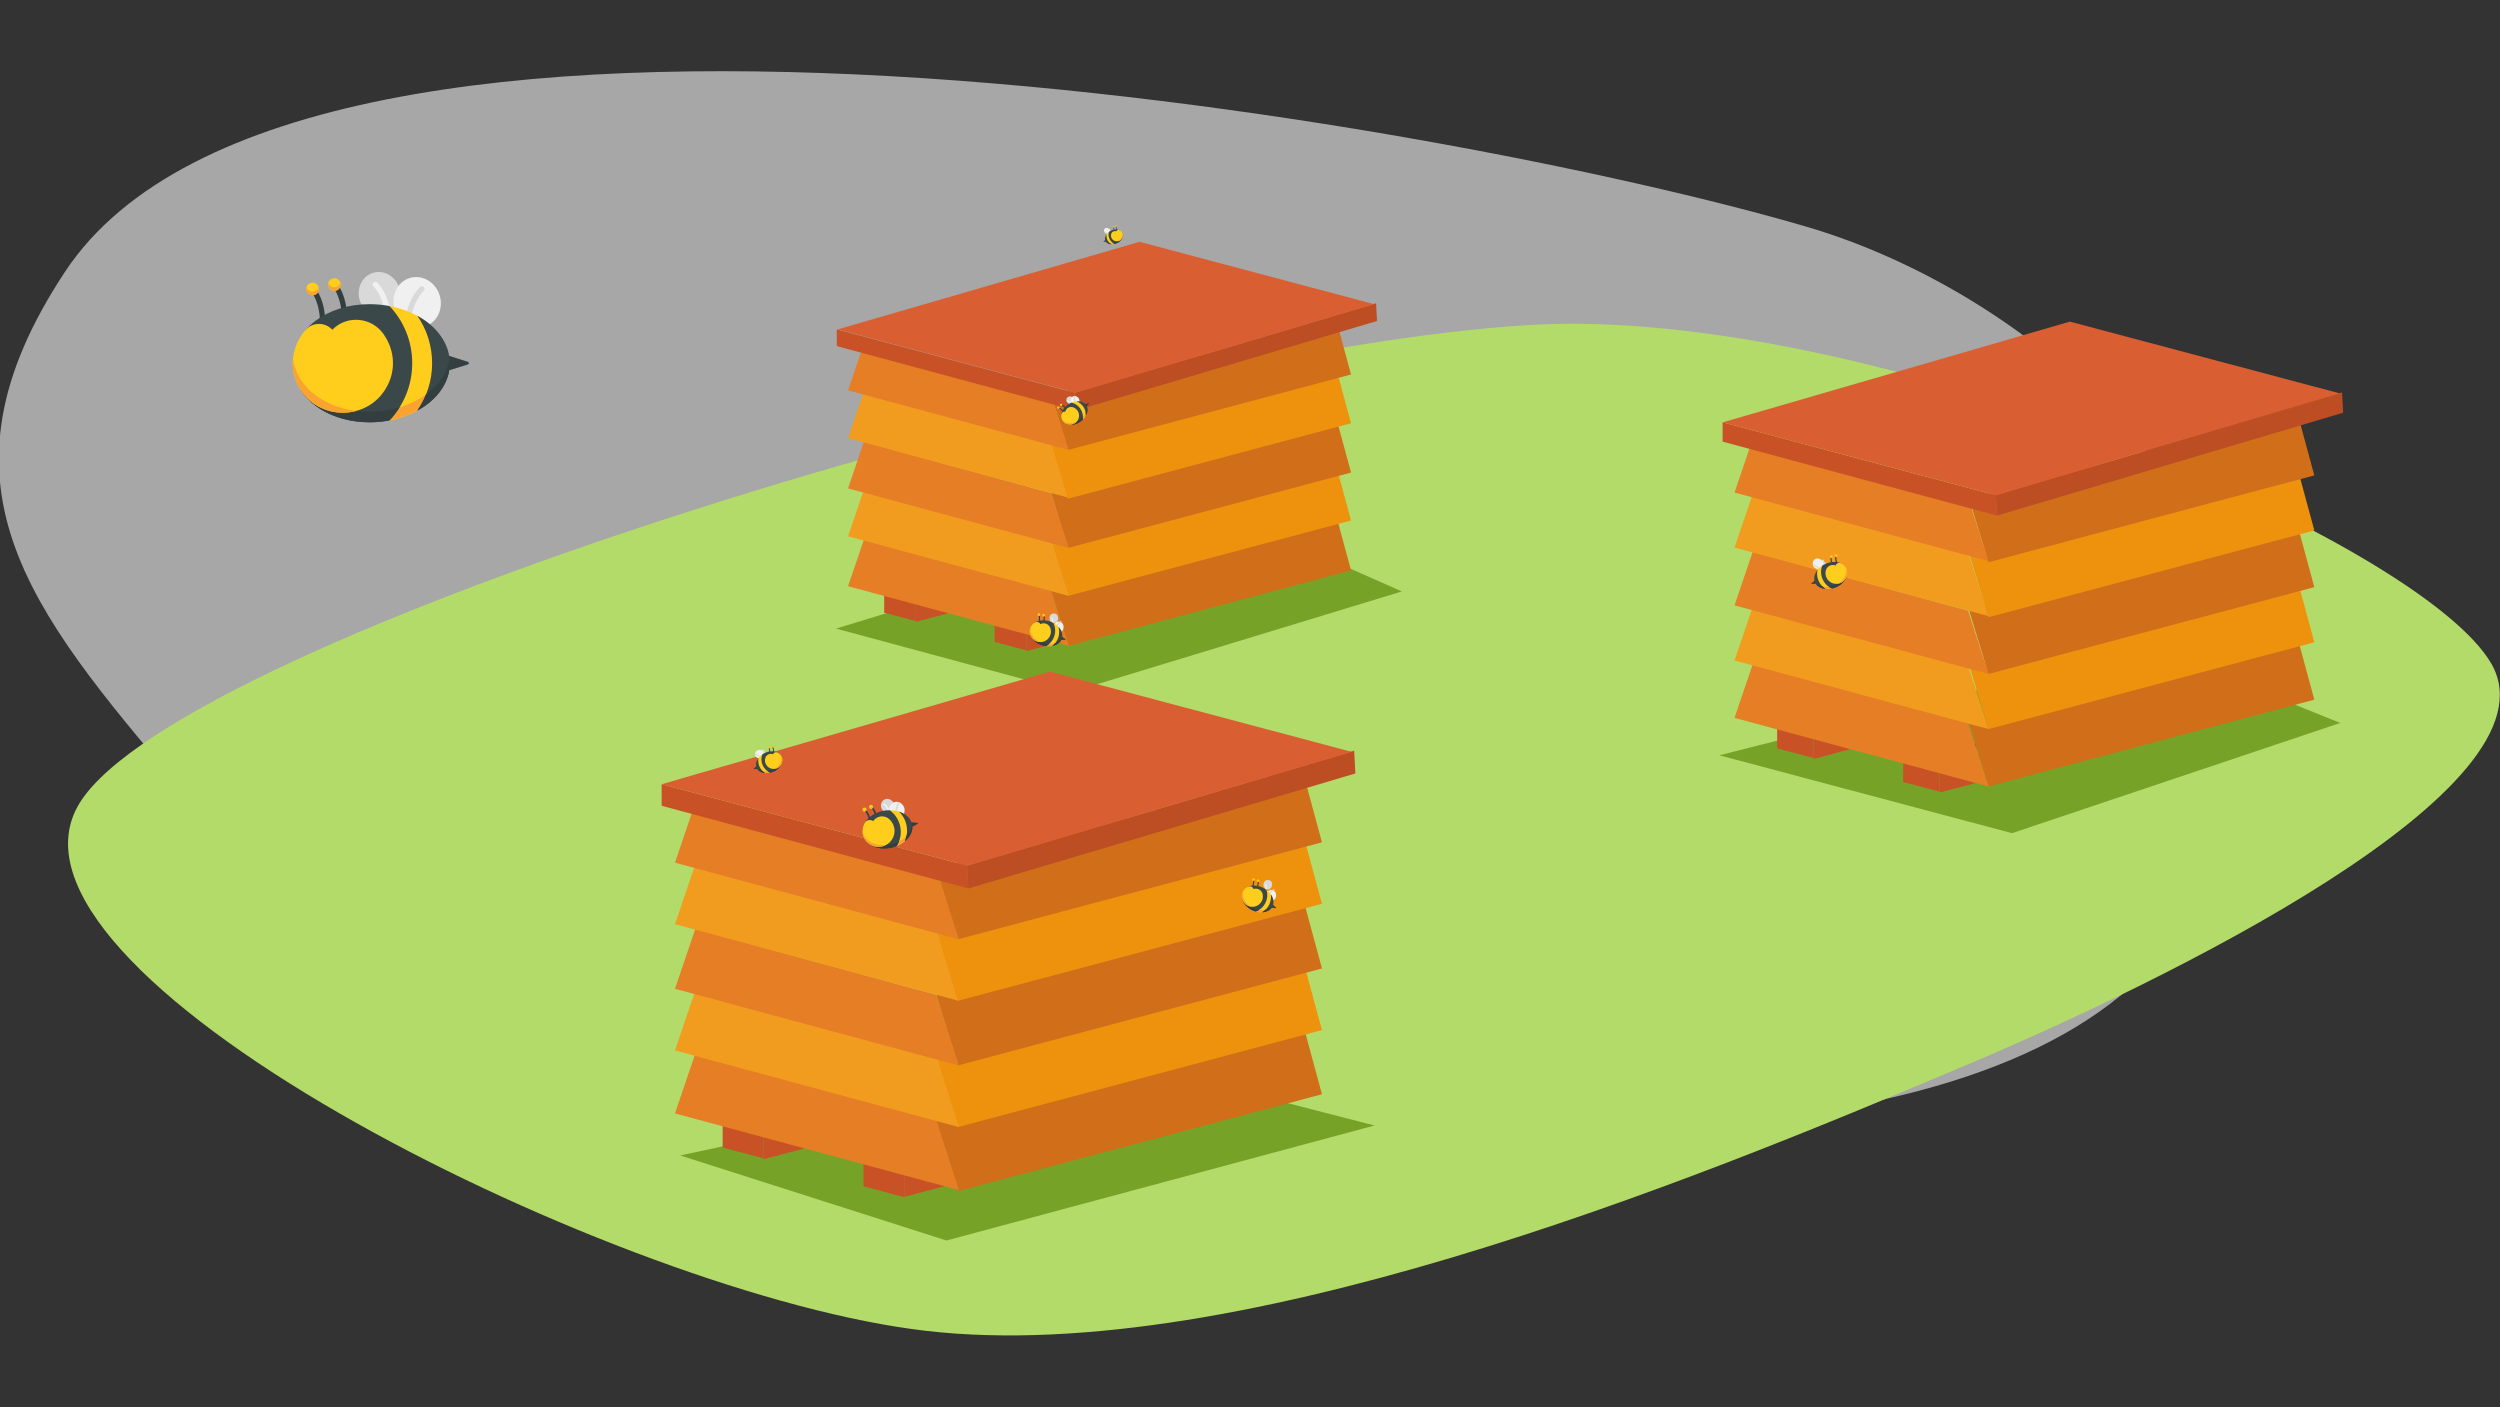 <?xml version="1.0" encoding="utf-8"?>
<!-- Generator: Adobe Illustrator 24.3.0, SVG Export Plug-In . SVG Version: 6.00 Build 0)  -->
<svg version="1.1" id="Layer_1" xmlns:serif="http://www.serif.com/"
	 xmlns="http://www.w3.org/2000/svg" xmlns:xlink="http://www.w3.org/1999/xlink" x="0px" y="0px" viewBox="0 0 595.3 335.1"
	 style="enable-background:new 0 0 595.3 335.1;" xml:space="preserve">
<rect x="0" y="0" width="595.3" height="335.1" fill="#333333" stroke="none"/>
<style type="text/css">
	.st0{fill:none;}
	.st1{clip-path:url(#SVGID_2_);}
	.st2{fill-rule:evenodd;clip-rule:evenodd;fill:#FFFFFF;fill-opacity:0.57;}
	.st3{fill-rule:evenodd;clip-rule:evenodd;fill:#B2DB69;}
	.st4{fill-rule:evenodd;clip-rule:evenodd;fill:#76A327;}
	.st5{fill-rule:evenodd;clip-rule:evenodd;fill:#C85225;}
	.st6{fill-rule:evenodd;clip-rule:evenodd;fill:#D16E19;}
	.st7{fill-rule:evenodd;clip-rule:evenodd;fill:#E57E25;}
	.st8{fill-rule:evenodd;clip-rule:evenodd;fill:#EE920E;}
	.st9{fill-rule:evenodd;clip-rule:evenodd;fill:#F29C1F;}
	.st10{fill-rule:evenodd;clip-rule:evenodd;fill:#BD4D23;}
	.st11{fill-rule:evenodd;clip-rule:evenodd;fill:#D95F32;}
	.st12{fill:#333E40;}
	.st13{fill-rule:evenodd;clip-rule:evenodd;fill:#D9D9D9;}
	.st14{fill:#F0F0F0;}
	.st15{fill-rule:evenodd;clip-rule:evenodd;fill:#F0F0F0;}
	.st16{fill:#D9D9D9;}
	.st17{fill:#FFCE1C;}
	.st18{fill:#FAA330;}
	.st19{fill:#3B484A;}
	.st20{fill-rule:evenodd;clip-rule:evenodd;fill:#FFCE1C;}
</style>
<rect id="Artboard1" y="-55.6" class="st0" width="595.3" height="446.2"/>
<g>
	<defs>
		<rect id="SVGID_1_" y="-55.6" width="595.3" height="446.2"/>
	</defs>
	<clipPath id="SVGID_2_">
		<use xlink:href="#SVGID_1_"  style="overflow:visible;"/>
	</clipPath>
	<g class="st1">
		<g transform="matrix(1.73,0,0,1.745,-1436.85,-1249.28)">
			<path class="st2" d="M1133.5,838c-32.9,68.7-262.5,7.4-269.1-2.8c-2.7-4.3-5.8-8.1-9.1-11.9c-21-24.5-35-41.5-15.8-70.3
				c32.5-48.7,190.5-20.4,239.5-6.2C1113.1,756.6,1155.1,793,1133.5,838z"/>
		</g>
		<g transform="matrix(2.853,0,0,2.853,-4633.13,-1994.2)">
			<path class="st3" d="M1700,809.9c26.1,3.7,65.3-12.4,87.3-21.7c17.2-7.2,50.5-23.4,44.6-33.8c-5.9-10.3-51.8-29.9-80.1-28.3
				c-33.6,1.9-112.6,26-121.2,39.9C1621.9,780.1,1673.9,806.3,1700,809.9z"/>
		</g>
		<g transform="matrix(2.733,0,0,2.853,-4376.79,-2146.7)">
			<path class="st4" d="M1674.3,804.9l20.5,5.3l28.8-8.4l-15.8-6.7L1674.3,804.9z"/>
		</g>
		<g id="Hive" transform="matrix(2.218,0,0,2.218,-2984.91,-1364.16)">
			<g id="feet">
				<g>
					<g transform="matrix(1,0,0,1,7.69,-6.677)">
						<path class="st5" d="M1433,683.9l0,3.6l3.4,0.9l0-3.6L1433,683.9z"/>
					</g>
					<path class="st5" d="M1444.1,681.8l3.4-0.9l0-3.7c-1.1,0.3-2.3,0.6-3.4,0.9L1444.1,681.8z"/>
				</g>
				<g transform="matrix(1,0,0,1,54.256,14.538)">
					<g transform="matrix(1,0,0,1,7.69,-6.677)">
						<path class="st5" d="M1390.6,672.5l0,3.6l3.4,0.9l0-3.6L1390.6,672.5z"/>
					</g>
					<path class="st5" d="M1401.7,670.4l3.4-0.9l0-3.7c-1.1,0.3-2.3,0.6-3.4,0.9L1401.7,670.4z"/>
				</g>
			</g>
			<g id="body" transform="matrix(1,0,0,1,-3.488,-0.952)">
				<g transform="matrix(1,0,0,1,-4.00124e-13,96.327)">
					<path class="st6" d="M1462.1,583.1l30.6-8.1l1.6,5.9L1464,589"/>
				</g>
				<g transform="matrix(1,0,0,1,-4.00124e-13,96.327)">
					<path class="st7" d="M1464,589l-23.7-6.4l1.7-5l20.1,5.5"/>
				</g>
				<g transform="matrix(1,0,0,1,-3.73035e-13,71.77)">
					<path class="st8" d="M1462.1,602.3l30.6-8.1l1.6,5.9l-30.4,8.1"/>
				</g>
				<g transform="matrix(1,0,0,1,-3.73035e-13,71.77)">
					<path class="st9" d="M1464,608.2L1464,608.2l-23.7-6.4l1.7-5l20.1,5.5"/>
				</g>
				<g transform="matrix(1,0,0,1,0,48.227)">
					<path class="st6" d="M1462.1,620.7l30.6-8.1l1.6,5.9l-30.4,8.1"/>
				</g>
				<g transform="matrix(1,0,0,1,0,48.227)">
					<path class="st7" d="M1464,626.6L1464,626.6l-23.7-6.4l1.7-5l20.1,5.5"/>
				</g>
				<g transform="matrix(1,0,0,1,0,23.732)">
					<path class="st9" d="M1464,645.7l-23.7-6.4l1.7-5l20.1,5.5"/>
				</g>
				<g transform="matrix(1,0,0,1,0,23.732)">
					<path class="st8" d="M1462.1,639.9l30.6-8.1l1.6,5.9l-30.4,8.1l0,0"/>
				</g>
				<path class="st6" d="M1462.1,658.4l30.6-8.1l1.6,5.9l-30.4,8.1"/>
				<path class="st7" d="M1464,664.3L1464,664.3l-23.7-6.4l1.7-5l20.1,5.5"/>
			</g>
			<g id="head">
				<path class="st5" d="M1435.6,652.2v-1.8l25.5,6.8l0.1,1.9L1435.6,652.2z"/>
				<path class="st10" d="M1493.6,649.5l-0.1-1.9l-32.3,9.6l0.1,1.9L1493.6,649.5z"/>
				<path class="st11" d="M1493.3,647.7l-32.1,9.5l-25.5-6.8l32.4-9.4L1493.3,647.7z"/>
			</g>
		</g>
		<g transform="matrix(2.733,0,0,2.853,-3437.84,-2032.08)">
			<path class="st4" d="M1407.7,775.3l25.5,6.5l28.6-9.2l-16.6-6.4L1407.7,775.3z"/>
		</g>
		<g id="Hive1" transform="matrix(2.552,0,0,2.552,-2607.81,-1561.8)" serif:id="Hive">
			<g id="feet1" serif:id="feet">
				<g>
					<g transform="matrix(1,0,0,1,7.69,-6.677)">
						<path class="st5" d="M1180,684.9l0,3.6l3.4,0.9l0-3.6L1180,684.9z"/>
					</g>
					<path class="st5" d="M1191.1,682.8l3.4-0.9l0-3.7c-1.1,0.3-2.3,0.6-3.4,0.9L1191.1,682.8z"/>
				</g>
				<g transform="matrix(1,0,0,1,54.256,14.538)">
					<g transform="matrix(1,0,0,1,7.69,-6.677)">
						<path class="st5" d="M1137.5,673.5l0,3.6l3.4,0.9l0-3.6L1137.5,673.5z"/>
					</g>
					<path class="st5" d="M1148.6,671.4l3.4-0.9l0-3.7c-1.1,0.3-2.3,0.6-3.4,0.9L1148.6,671.4z"/>
				</g>
			</g>
			<g id="body1" transform="matrix(1,0,0,1,-3.488,-0.952)" serif:id="body">
				<g transform="matrix(1,0,0,1,-4.00124e-13,96.327)">
					<path class="st6" d="M1209.1,584.1l30.6-8.1l1.6,5.9l-30.4,8.1"/>
				</g>
				<g transform="matrix(1,0,0,1,-4.00124e-13,96.327)">
					<path class="st7" d="M1210.9,590l-23.7-6.4l1.7-5l20.1,5.5"/>
				</g>
				<g transform="matrix(1,0,0,1,-3.73035e-13,71.77)">
					<path class="st8" d="M1209.1,603.3l30.6-8.1l1.6,5.9l-30.4,8.1"/>
				</g>
				<g transform="matrix(1,0,0,1,-3.73035e-13,71.77)">
					<path class="st9" d="M1210.9,609.2L1210.9,609.2l-23.7-6.4l1.7-5l20.1,5.5"/>
				</g>
				<g transform="matrix(1,0,0,1,0,48.227)">
					<path class="st6" d="M1209.1,621.7l30.6-8.1l1.6,5.9l-30.4,8.1"/>
				</g>
				<g transform="matrix(1,0,0,1,0,48.227)">
					<path class="st7" d="M1210.9,627.6L1210.9,627.6l-23.7-6.4l1.7-5l20.1,5.5"/>
				</g>
				<g transform="matrix(1,0,0,1,0,23.732)">
					<path class="st9" d="M1210.9,646.7l-23.7-6.4l1.7-5l20.1,5.5"/>
				</g>
				<g transform="matrix(1,0,0,1,0,23.732)">
					<path class="st8" d="M1209.1,640.9l30.6-8.1l1.6,5.9l-30.4,8.1l0,0"/>
				</g>
				<path class="st6" d="M1209.1,659.5l30.6-8.1l1.6,5.9l-30.4,8.1"/>
				<path class="st7" d="M1210.9,665.3L1210.9,665.3l-23.7-6.4l1.7-5l20.1,5.5"/>
			</g>
			<g id="head1" serif:id="head">
				<path class="st5" d="M1182.6,653.2v-1.8l25.5,6.8l0.1,1.9L1182.6,653.2z"/>
				<path class="st10" d="M1240.5,650.5l-0.1-1.9l-32.3,9.6l0.1,1.9L1240.5,650.5z"/>
				<path class="st11" d="M1240.2,648.7l-32.1,9.5l-25.5-6.8l32.4-9.4L1240.2,648.7z"/>
			</g>
		</g>
		<g transform="matrix(2.733,0,0,2.853,-4558.75,-1559.63)">
			<path class="st4" d="M1727.3,643.1l23.2,7.1l37.3-9.6l-21.9-5.4L1727.3,643.1z"/>
		</g>
		<g id="Hive2" transform="matrix(2.853,0,0,2.853,-4295.98,-1435.19)" serif:id="Hive">
			<g id="feet2" serif:id="feet">
				<g>
					<g transform="matrix(1,0,0,1,7.69,-6.677)">
						<path class="st5" d="M1558.4,601.9l0,3.6l3.4,0.9l0-3.6L1558.4,601.9z"/>
					</g>
					<path class="st5" d="M1569.5,599.8l3.4-0.9l0-3.7c-1.1,0.3-2.3,0.6-3.4,0.9L1569.5,599.8z"/>
				</g>
				<g transform="matrix(1,0,0,1,54.256,14.538)">
					<g transform="matrix(1,0,0,1,7.69,-6.677)">
						<path class="st5" d="M1515.9,590.6l0,3.6l3.4,0.9l0-3.6L1515.9,590.6z"/>
					</g>
					<path class="st5" d="M1527,588.4l3.4-0.9l0-3.7c-1.1,0.3-2.3,0.6-3.4,0.9L1527,588.4z"/>
				</g>
			</g>
			<g id="body2" transform="matrix(1,0,0,1,-3.488,-0.952)" serif:id="body">
				<g transform="matrix(1,0,0,1,-4.00124e-13,96.327)">
					<path class="st6" d="M1587.4,501.2l30.6-8.1l1.6,5.9l-30.4,8.1"/>
				</g>
				<g transform="matrix(1,0,0,1,-4.00124e-13,96.327)">
					<path class="st7" d="M1589.3,507l-23.7-6.4l1.7-5l20.1,5.5"/>
				</g>
				<g transform="matrix(1,0,0,1,-3.73035e-13,71.77)">
					<path class="st8" d="M1587.4,520.4l30.6-8.1l1.6,5.9l-30.4,8.1"/>
				</g>
				<g transform="matrix(1,0,0,1,-3.73035e-13,71.77)">
					<path class="st9" d="M1589.3,526.3L1589.3,526.3l-23.7-6.4l1.7-5l20.1,5.5"/>
				</g>
				<g transform="matrix(1,0,0,1,0,48.227)">
					<path class="st6" d="M1587.4,538.8l30.6-8.1l1.6,5.9l-30.4,8.1"/>
				</g>
				<g transform="matrix(1,0,0,1,0,48.227)">
					<path class="st7" d="M1589.3,544.7L1589.3,544.7l-23.7-6.4l1.7-5l20.1,5.5"/>
				</g>
				<g transform="matrix(1,0,0,1,0,23.732)">
					<path class="st9" d="M1589.3,563.8l-23.7-6.4l1.7-5l20.1,5.5"/>
				</g>
				<g transform="matrix(1,0,0,1,0,23.732)">
					<path class="st8" d="M1587.4,557.9l30.6-8.1l1.6,5.9l-30.4,8.1l0,0"/>
				</g>
				<path class="st6" d="M1587.4,576.5l30.6-8.1l1.6,5.9l-30.4,8.1"/>
				<path class="st7" d="M1589.3,582.4L1589.3,582.4l-23.7-6.4l1.7-5l20.1,5.5"/>
			</g>
			<g id="head2" serif:id="head">
				<path class="st5" d="M1561,570.3v-1.8l25.5,6.8l0.1,1.9L1561,570.3z"/>
				<path class="st10" d="M1618.9,567.6l-0.1-1.9l-32.3,9.6l0.1,1.9L1618.9,567.6z"/>
				<path class="st11" d="M1618.6,565.8l-32.1,9.5l-25.5-6.8l32.4-9.4L1618.6,565.8z"/>
			</g>
		</g>
		<g id="bee" transform="matrix(-0.376,0,0,0.376,415.99,634.323)">
			<g transform="matrix(1,0,0,1,-256,-256)">
				<g>
					<path class="st12" d="M1144.4-1230.3L1144.4-1230.3c-0.9,0-1.7-0.8-1.7-1.7c0-0.5,0.1-12,6.6-19.9c0.6-0.7,1.7-0.8,2.4-0.2
						c0.7,0.6,0.8,1.7,0.2,2.4c-5.8,7-5.9,17.7-5.9,17.8C1146.1-1231,1145.3-1230.3,1144.4-1230.3z"/>
					<path class="st12" d="M1158.2-1227.4L1158.2-1227.4c-0.9,0-1.7-0.8-1.7-1.7c0-0.5,0.1-12,6.6-19.9c0.6-0.7,1.7-0.8,2.4-0.2
						c0.7,0.6,0.8,1.7,0.2,2.4c-5.8,7-5.9,17.7-5.9,17.8C1159.9-1228.2,1159.1-1227.4,1158.2-1227.4z"/>
					<path class="st12" d="M1066.1-1201.9c-0.9,0.2-0.9,1.5,0,1.7l13.8,4.3v-10.4L1066.1-1201.9z"/>
				</g>
				<g transform="matrix(-0.29,0.957,-0.957,-0.29,437.227,-118.634)">
					
						<ellipse transform="matrix(2.901225e-06 1 -1 2.901225e-06 -1605.148 947.524)" class="st13" cx="-1276.3" cy="-328.8" rx="13.1" ry="-14.1"/>
				</g>
				<g>
					<path class="st14" d="M1117.3-1234.5c-0.1,0-0.2,0-0.3,0c-0.9-0.2-1.5-1.1-1.3-2c0.1-0.4,1.9-9.9,7.8-15.6
						c0.7-0.7,1.7-0.6,2.4,0c0.7,0.7,0.6,1.7,0,2.4c-5.1,5-6.8,13.8-6.8,13.9C1118.8-1235,1118.1-1234.5,1117.3-1234.5z"/>
					<g transform="matrix(-0.29,-0.957,0.957,-0.29,74.668,296.312)">
						
							<ellipse transform="matrix(0.831 0.556 -0.556 0.831 990.332 -411.843)" class="st15" cx="1173.5" cy="1425.2" rx="16.1" ry="-14.9"/>
					</g>
				</g>
				<path class="st16" d="M1103.6-1229.4c-0.8,0-1.5-0.6-1.7-1.4c0-0.1-2-10.2-7.9-16c-0.7-0.7-0.7-1.7,0-2.4c0.6-0.7,1.7-0.7,2.4,0
					c6.6,6.5,8.7,17.3,8.8,17.7c0.2,0.9-0.4,1.8-1.3,2C1103.8-1229.4,1103.7-1229.4,1103.6-1229.4z"/>
				<path class="st17" d="M1108.8-1192.6v-20.2l8.9-17.4l-1.9-7c-6.5,1.2-12.4,3.3-17.6,6.2l-9.2,6.4l-5.2,16.4v15.5l6.4,14.8l8,7
					c5.2,2.8,11.2,5,17.6,6.2l3.2-7.7L1108.8-1192.6z"/>
				<path class="st18" d="M1118.4-1171.1c-0.9-0.1-1.8-0.3-2.6-0.4c-6.5-1.2-12.4-3.3-17.6-6.2c-4.6-2.5-8.5-5.5-11.7-8.9l3.7,8.6
					l8,7c0.3,0.2,0.7,0.4,1,0.5c1,0.5,2,1,3.1,1.5c2.8,1.2,5.8,2.3,8.8,3.1c1.5,0.4,3.1,0.8,4.8,1.1L1118.4-1171.1z"/>
				<g>
					<path class="st19" d="M1088.7-1201c0,11.2,3.5,21.6,9.4,30.1c-12.5-6.8-20.6-17.7-20.6-30.1c0-12.3,8.1-23.3,20.6-30.1
						C1092.2-1222.6,1088.7-1212.2,1088.7-1201z"/>
					<path class="st19" d="M1171.7-1183.7c-5.4,8.3-14.7,14.7-26.5,17.9c-5.2,1.4-10.9,2.2-16.9,2.2c-4.4,0-8.6-0.4-12.6-1.2
						c-8.9-9.4-14.4-22.1-14.4-36.2c0-14.1,5.5-26.9,14.4-36.2c4-0.8,8.3-1.2,12.6-1.2c13.7,0,25.6,4,34.2,10.5
						c2.5,1.9,4.8,4,6.7,6.3L1171.7-1183.7z"/>
				</g>
				<path class="st12" d="M1145.2-1172.6c-5.2,1.4-10.9,2.2-16.9,2.2c-4.4,0-8.6-0.4-12.6-1.2c-2.2-0.4-4.3-0.9-6.4-1.5
					c1.9,3,4,5.8,6.4,8.3c0.5,0.1,1,0.2,1.5,0.3c9.3,1.5,18.9,1.2,28-1.3c9.5-2.6,18.7-7.7,24.8-15.6c0.6-0.7,1.1-1.5,1.6-2.3
					l-0.4-6.2C1165.8-1181.9,1156.7-1175.7,1145.2-1172.6z"/>
				<path class="st17" d="M1177-1201c0,6.1-1.9,12.2-5.3,17.3c-13.1,19.9-44.1,18.6-55-3.7c-2.1-4.2-3.2-8.8-3.2-13.7
					c0-6.7,2.2-13,6-18.4c7.5-10.6,22.8-12.1,32-3.1c0.1,0.1,0.3,0.3,0.4,0.4c0.1-0.1,0.3-0.3,0.4-0.4c0,0,0.1-0.1,0.1-0.1
					c4.8-4.6,12.5-4.2,16.8,1C1174.1-1215.8,1176.9-1208.6,1177-1201z"/>
				<path class="st18" d="M1177-1201.8c0-0.8-0.1-1.6-0.2-2.4c-0.6,4.9-2.4,9.7-5.1,13.8c-5.4,8.3-14.7,14.7-26.5,17.9
					c-2.8,0.8-5.7,1.3-8.7,1.7c12.7,3.5,27.2-0.8,35.2-12.9c3.1-4.6,4.9-10.1,5.2-15.6C1177-1200.2,1177-1201,1177-1201.8z"/>
				<path class="st12" d="M1077.7-1204.4c0,0.3-0.1,0.6-0.1,1c0,0.1,0,0.2,0,0.3c-0.3,3.3,0.1,6.7,1,9.9c1.9,6.4,6,12,11,16.4
					c2.5,2.2,5.4,4.1,8.5,5.8c-2.2-3.2-4.1-6.6-5.5-10.2C1084.3-1187.2,1078.8-1195.3,1077.7-1204.4z"/>
				<circle class="st20" cx="1150.6" cy="-1250.8" r="4"/>
				<path class="st18" d="M1154.4-1251.9c-0.4,1.5-1.7,2.6-3.3,2.8c-2,0.2-3.7-1-4.3-2.8c-0.2,0.5-0.2,1.1-0.1,1.6
					c0.3,2.2,2.2,3.7,4.4,3.4c2.2-0.3,3.7-2.2,3.4-4.4C1154.6-1251.5,1154.5-1251.7,1154.4-1251.9z"/>
				<circle class="st20" cx="1164.4" cy="-1248" r="4"/>
				<path class="st18" d="M1168.2-1249.1c-0.4,1.5-1.7,2.6-3.3,2.8c-2,0.2-3.7-1-4.3-2.8c-0.2,0.5-0.2,1.1-0.1,1.6
					c0.3,2.2,2.2,3.7,4.4,3.4c2.2-0.3,3.7-2.2,3.4-4.4C1168.3-1248.7,1168.3-1248.9,1168.2-1249.1z"/>
			</g>
		</g>
		<g id="bee1" transform="matrix(-0.076,-0.024,-0.024,0.076,1169.34,975.754)" serif:id="bee">
			<g transform="matrix(1,0,0,1,-256,-256)">
				<g>
					<path class="st12" d="M14400.6-6166.3L14400.6-6166.3c-0.9,0-1.7-0.8-1.7-1.7c0-0.5,0.1-12,6.6-19.9c0.6-0.7,1.7-0.8,2.4-0.2
						c0.7,0.6,0.8,1.7,0.2,2.4c-5.8,7-5.9,17.7-5.9,17.8C14402.2-6167,14401.5-6166.3,14400.6-6166.3z"/>
					<path class="st12" d="M14414.4-6163.5L14414.4-6163.5c-0.9,0-1.7-0.8-1.7-1.7c0-0.5,0.1-12,6.6-19.9c0.6-0.7,1.7-0.8,2.4-0.2
						c0.7,0.6,0.8,1.7,0.2,2.4c-5.8,7-5.9,17.7-5.9,17.8C14416-6164.2,14415.3-6163.5,14414.4-6163.5z"/>
					<path class="st12" d="M14322.3-6137.9c-0.9,0.2-0.9,1.5,0,1.7l13.8,4.3v-10.4L14322.3-6137.9z"/>
				</g>
				<g transform="matrix(-0.29,0.957,-0.957,-0.29,437.227,-118.634)">
					<ellipse class="st13" cx="-9850.2" cy="-11579.2" rx="14.1" ry="-13.1"/>
				</g>
				<g>
					<path class="st14" d="M14373.5-6170.5c-0.1,0-0.2,0-0.3,0c-0.9-0.2-1.5-1.1-1.3-2c0.1-0.4,1.9-9.9,7.8-15.6
						c0.7-0.7,1.7-0.6,2.4,0c0.7,0.7,0.6,1.7,0,2.4c-5.1,5-6.8,13.8-6.8,13.9C14375-6171.1,14374.3-6170.5,14373.5-6170.5z"/>
					<g transform="matrix(-0.29,-0.957,0.957,-0.29,74.668,296.312)">
						
							<ellipse transform="matrix(0.831 0.556 -0.556 0.831 8986.218 1485.916)" class="st15" cx="2045.8" cy="15543.2" rx="16.1" ry="-14.9"/>
					</g>
				</g>
				<path class="st16" d="M14359.8-6165.5c-0.8,0-1.5-0.6-1.7-1.4c0-0.1-2-10.2-7.9-16c-0.7-0.6-0.7-1.7,0-2.4
					c0.6-0.7,1.7-0.7,2.4,0c6.6,6.5,8.7,17.3,8.8,17.7c0.2,0.9-0.4,1.8-1.3,2C14360-6165.5,14359.9-6165.5,14359.8-6165.5z"/>
				<path class="st17" d="M14365-6128.7v-20.2l8.9-17.4l-1.9-7c-6.5,1.2-12.4,3.3-17.6,6.2l-9.2,6.4l-5.2,16.4v15.5l6.4,14.8l8,7
					c5.2,2.8,11.2,5,17.6,6.2l3.2-7.7L14365-6128.7z"/>
				<path class="st18" d="M14374.6-6107.1c-0.9-0.1-1.8-0.3-2.6-0.4c-6.5-1.2-12.4-3.3-17.6-6.2c-4.6-2.5-8.5-5.5-11.7-8.9l3.7,8.6
					l8,7c0.3,0.2,0.7,0.4,1,0.5c1,0.5,2,1,3.1,1.5c2.8,1.2,5.8,2.3,8.8,3.1c1.5,0.4,3.1,0.8,4.8,1.1L14374.6-6107.1z"/>
				<g>
					<path class="st19" d="M14344.9-6137.1c0,11.2,3.5,21.6,9.4,30.1c-12.5-6.8-20.6-17.7-20.6-30.1c0-12.3,8.1-23.3,20.6-30.1
						C14348.4-6158.7,14344.9-6148.3,14344.9-6137.1z"/>
					<path class="st19" d="M14427.9-6119.8c-5.4,8.3-14.7,14.7-26.5,17.9c-5.2,1.4-10.9,2.2-16.9,2.2c-4.4,0-8.6-0.4-12.6-1.2
						c-8.9-9.4-14.4-22.1-14.4-36.2c0-14.1,5.5-26.9,14.4-36.2c4-0.8,8.3-1.2,12.6-1.2c13.7,0,25.6,4,34.2,10.5
						c2.5,1.9,4.8,4,6.7,6.3L14427.9-6119.8z"/>
				</g>
				<path class="st12" d="M14401.4-6108.6c-5.2,1.4-10.9,2.2-16.9,2.2c-4.4,0-8.6-0.4-12.6-1.2c-2.2-0.4-4.3-0.9-6.4-1.5
					c1.9,3,4,5.8,6.4,8.3c0.5,0.1,1,0.2,1.5,0.3c9.3,1.5,18.9,1.2,28-1.3c9.5-2.6,18.7-7.7,24.8-15.6c0.6-0.7,1.1-1.5,1.6-2.3
					l-0.4-6.2C14422-6117.9,14412.9-6111.7,14401.4-6108.6z"/>
				<path class="st17" d="M14433.2-6137.1c0,6.1-1.9,12.2-5.3,17.3c-13.1,19.9-44.1,18.6-55-3.7c-2.1-4.2-3.2-8.8-3.2-13.7
					c0-6.7,2.2-13,6-18.4c7.5-10.6,22.8-12.1,32-3.1c0.1,0.1,0.3,0.3,0.4,0.4c0.1-0.1,0.3-0.3,0.4-0.4c0,0,0.1-0.1,0.1-0.1
					c4.8-4.6,12.5-4.2,16.8,1C14430.3-6151.9,14433.1-6144.7,14433.2-6137.1z"/>
				<path class="st18" d="M14433.2-6137.9c0-0.8-0.1-1.6-0.2-2.4c-0.6,4.9-2.4,9.7-5.1,13.8c-5.4,8.3-14.7,14.7-26.5,17.9
					c-2.8,0.8-5.7,1.3-8.7,1.7c12.7,3.5,27.2-0.8,35.2-12.9c3.1-4.6,4.9-10.1,5.2-15.6C14433.2-6136.2,14433.2-6137,14433.2-6137.9z
					"/>
				<path class="st12" d="M14333.9-6140.4c0,0.3-0.1,0.6-0.1,1c0,0.1,0,0.2,0,0.3c-0.3,3.3,0.1,6.7,1,9.9c1.9,6.4,6,12,11,16.4
					c2.5,2.2,5.4,4.1,8.5,5.8c-2.2-3.2-4.1-6.6-5.5-10.2C14340.4-6123.3,14335-6131.4,14333.9-6140.4z"/>
				<circle class="st20" cx="14406.8" cy="-6186.8" r="4"/>
				<path class="st18" d="M14410.6-6187.9c-0.4,1.5-1.7,2.6-3.3,2.8c-2,0.2-3.7-1-4.3-2.8c-0.2,0.5-0.2,1.1-0.1,1.6
					c0.3,2.2,2.2,3.7,4.4,3.4s3.7-2.2,3.4-4.4C14410.7-6187.5,14410.7-6187.7,14410.6-6187.9z"/>
				<circle class="st20" cx="14420.6" cy="-6184" r="4"/>
				<path class="st18" d="M14424.4-6185.1c-0.4,1.5-1.7,2.6-3.3,2.8c-2,0.2-3.7-1-4.3-2.8c-0.2,0.5-0.2,1.1-0.1,1.6
					c0.3,2.2,2.2,3.7,4.4,3.4s3.7-2.2,3.4-4.4C14424.5-6184.7,14424.5-6184.9,14424.4-6185.1z"/>
			</g>
		</g>
		<g id="bee2" transform="matrix(-0.056,0.037,0.037,0.056,1176.38,729.675)" serif:id="bee">
			<g transform="matrix(1,0,0,1,-256,-256)">
				<g>
					<path class="st12" d="M6530.8-15181.8L6530.8-15181.8c-0.9,0-1.7-0.8-1.7-1.7c0-0.5,0.1-12,6.6-19.9c0.6-0.7,1.7-0.8,2.4-0.2
						c0.7,0.6,0.8,1.7,0.2,2.4c-5.8,7-5.9,17.7-5.9,17.8C6532.5-15182.6,6531.7-15181.8,6530.8-15181.8z"/>
					<path class="st12" d="M6544.6-15179L6544.6-15179c-0.9,0-1.7-0.8-1.7-1.7c0-0.5,0.1-12,6.6-19.9c0.6-0.7,1.7-0.8,2.4-0.2
						c0.7,0.6,0.8,1.7,0.2,2.4c-5.8,7-5.9,17.7-5.9,17.8C6546.3-15179.8,6545.5-15179,6544.6-15179z"/>
					<path class="st12" d="M6452.5-15153.5c-0.9,0.2-0.9,1.5,0,1.7l13.8,4.3v-10.4L6452.5-15153.5z"/>
				</g>
				<g transform="matrix(-0.29,0.957,-0.957,-0.29,437.227,-118.634)">
					
						<ellipse transform="matrix(5.410930e-06 1 -1 5.410930e-06 -17620.643 14760.583)" class="st13" cx="-16190.7" cy="-1430.1" rx="13.1" ry="-14.1"/>
				</g>
				<g>
					<path class="st14" d="M6503.7-15186c-0.1,0-0.2,0-0.3,0c-0.9-0.2-1.5-1.1-1.3-2c0.1-0.4,1.9-9.9,7.8-15.6
						c0.7-0.6,1.7-0.6,2.4,0c0.6,0.7,0.6,1.7,0,2.4c-5.1,5-6.8,13.8-6.8,13.9C6505.2-15186.6,6504.5-15186,6503.7-15186z"/>
					<g transform="matrix(-0.29,-0.957,0.957,-0.29,74.668,296.312)">
						
							<ellipse transform="matrix(-0.556 0.831 -0.831 -0.556 28999.947 5771.029)" class="st15" cx="12958.4" cy="10631.9" rx="14.9" ry="-16.1"/>
					</g>
				</g>
				<path class="st16" d="M6490-15181c-0.8,0-1.5-0.6-1.7-1.4c0-0.1-2-10.2-7.9-16c-0.7-0.7-0.7-1.7,0-2.4c0.6-0.7,1.7-0.7,2.4,0
					c6.6,6.5,8.7,17.3,8.8,17.7c0.2,0.9-0.4,1.8-1.3,2C6490.2-15181,6490.1-15181,6490-15181z"/>
				<path class="st17" d="M6495.2-15144.2v-20.2l8.9-17.4l-1.9-7c-6.5,1.2-12.4,3.3-17.6,6.2l-9.2,6.4l-5.2,16.4v15.5l6.4,14.8l8,7
					c5.2,2.8,11.2,5,17.6,6.2l3.2-7.7L6495.2-15144.2z"/>
				<path class="st18" d="M6504.8-15122.7c-0.9-0.1-1.8-0.3-2.6-0.4c-6.5-1.2-12.4-3.3-17.6-6.2c-4.6-2.5-8.5-5.5-11.7-8.9l3.8,8.6
					l8,7c0.3,0.2,0.7,0.4,1,0.5c1,0.5,2,1,3.1,1.5c2.8,1.2,5.8,2.3,8.8,3.1c1.5,0.4,3.1,0.8,4.8,1.1L6504.8-15122.7z"/>
				<g>
					<path class="st19" d="M6475.1-15152.6c0,11.2,3.5,21.6,9.4,30.1c-12.5-6.8-20.6-17.7-20.6-30.1c0-12.3,8.1-23.3,20.6-30.1
						C6478.6-15174.2,6475.1-15163.8,6475.1-15152.6z"/>
					<path class="st19" d="M6558.1-15135.3c-5.4,8.3-14.7,14.7-26.5,17.9c-5.2,1.4-10.9,2.2-16.9,2.2c-4.4,0-8.6-0.4-12.6-1.2
						c-8.9-9.4-14.4-22.1-14.4-36.2c0-14.1,5.5-26.9,14.4-36.2c4-0.8,8.3-1.2,12.6-1.2c13.7,0,25.6,4,34.2,10.5
						c2.5,1.9,4.8,4,6.7,6.3L6558.1-15135.3z"/>
				</g>
				<path class="st12" d="M6531.6-15124.2c-5.2,1.4-10.9,2.2-16.9,2.2c-4.4,0-8.6-0.4-12.6-1.2c-2.2-0.4-4.3-0.9-6.4-1.5
					c1.9,3,4,5.8,6.4,8.3c0.5,0.1,1,0.2,1.5,0.3c9.3,1.5,18.9,1.2,28-1.3c9.5-2.6,18.7-7.7,24.8-15.6c0.6-0.7,1.1-1.5,1.6-2.3
					l-0.4-6.2C6552.2-15133.5,6543.1-15127.3,6531.6-15124.2z"/>
				<path class="st17" d="M6563.4-15152.6c0,6.1-1.9,12.2-5.3,17.3c-13.1,19.9-44.1,18.6-55-3.7c-2.1-4.2-3.2-8.8-3.2-13.7
					c0-6.7,2.2-13,6-18.4c7.5-10.6,22.8-12.1,32-3.1c0.1,0.1,0.3,0.3,0.4,0.4c0.1-0.1,0.3-0.3,0.4-0.4c0,0,0.1-0.1,0.1-0.1
					c4.8-4.6,12.5-4.2,16.8,1C6560.5-15167.4,6563.3-15160.2,6563.4-15152.6z"/>
				<path class="st18" d="M6563.4-15153.4c0-0.8-0.1-1.6-0.2-2.4c-0.6,4.9-2.4,9.7-5.1,13.8c-5.4,8.3-14.7,14.7-26.5,17.9
					c-2.8,0.8-5.7,1.3-8.7,1.7c12.7,3.5,27.2-0.8,35.2-12.9c3.1-4.6,4.9-10.1,5.2-15.6
					C6563.4-15151.8,6563.4-15152.6,6563.4-15153.4z"/>
				<path class="st12" d="M6464.1-15156c0,0.3-0.1,0.6-0.1,1c0,0.1,0,0.2,0,0.3c-0.3,3.3,0.1,6.7,1,9.9c1.9,6.4,6,12,11,16.4
					c2.5,2.2,5.4,4.1,8.5,5.8c-2.2-3.2-4.1-6.6-5.5-10.2C6470.7-15138.8,6465.2-15146.9,6464.1-15156z"/>
				<circle class="st20" cx="6537.1" cy="-15202.4" r="4"/>
				<path class="st18" d="M6540.9-15203.5c-0.4,1.5-1.7,2.6-3.3,2.8c-2,0.2-3.7-1-4.3-2.8c-0.2,0.5-0.2,1.1-0.1,1.6
					c0.3,2.2,2.2,3.7,4.4,3.4c2.2-0.3,3.7-2.2,3.4-4.4C6541-15203.1,6540.9-15203.3,6540.9-15203.5z"/>
				<circle class="st20" cx="6550.8" cy="-15199.5" r="4"/>
				<path class="st18" d="M6554.6-15200.7c-0.4,1.5-1.7,2.6-3.3,2.8c-2,0.2-3.7-1-4.3-2.8c-0.2,0.5-0.2,1.1-0.1,1.6
					c0.3,2.2,2.2,3.7,4.4,3.4c2.2-0.3,3.7-2.2,3.4-4.4C6554.8-15200.2,6554.7-15200.5,6554.6-15200.7z"/>
			</g>
		</g>
		<g id="bee3" transform="matrix(-0.118,0.023,0.023,0.118,988.231,1149.47)" serif:id="bee">
			<g transform="matrix(1,0,0,1,-256,-256)">
				<g>
					<path class="st12" d="M5101.2-8782.2L5101.2-8782.2c-0.9,0-1.7-0.8-1.7-1.7c0-0.5,0.1-12,6.6-19.9c0.6-0.7,1.7-0.8,2.4-0.2
						c0.7,0.6,0.8,1.7,0.2,2.4c-5.8,7-5.9,17.7-5.9,17.8C5102.8-8782.9,5102.1-8782.2,5101.2-8782.2z"/>
					<path class="st12" d="M5115-8779.3L5115-8779.3c-0.9,0-1.7-0.8-1.7-1.7c0-0.5,0.1-12,6.6-19.9c0.6-0.7,1.7-0.8,2.4-0.2
						c0.7,0.6,0.8,1.7,0.2,2.4c-5.8,7-5.9,17.7-5.9,17.8C5116.6-8780.1,5115.9-8779.3,5115-8779.3z"/>
					<path class="st12" d="M5022.9-8753.8c-0.9,0.2-0.9,1.5,0,1.7l13.8,4.3v-10.4L5022.9-8753.8z"/>
				</g>
				<g transform="matrix(-0.29,0.957,-0.957,-0.29,437.227,-118.634)">
					
						<ellipse transform="matrix(2.904289e-06 1 -1 2.904289e-06 -11572.929 7730.655)" class="st13" cx="-9651.8" cy="-1921.2" rx="13.1" ry="-14.1"/>
				</g>
				<g>
					<path class="st14" d="M5074.1-8786.4c-0.1,0-0.2,0-0.3,0c-0.9-0.2-1.5-1.1-1.3-2c0.1-0.4,1.9-9.9,7.8-15.6
						c0.7-0.7,1.7-0.6,2.4,0c0.6,0.7,0.6,1.7,0,2.4c-5.1,5-6.8,13.8-6.8,13.9C5075.6-8786.9,5074.9-8786.4,5074.1-8786.4z"/>
					<g transform="matrix(-0.29,-0.957,0.957,-0.29,74.668,296.312)">
						
							<ellipse transform="matrix(0.831 0.556 -0.556 0.831 5340.245 -2780.841)" class="st15" cx="7250.2" cy="7404.9" rx="16.1" ry="-14.9"/>
					</g>
				</g>
				<path class="st16" d="M5060.4-8781.3c-0.8,0-1.5-0.6-1.7-1.4c0-0.1-2-10.2-7.9-16c-0.7-0.6-0.7-1.7,0-2.4c0.6-0.7,1.7-0.7,2.4,0
					c6.6,6.5,8.7,17.3,8.8,17.7c0.2,0.9-0.4,1.8-1.3,2C5060.6-8781.3,5060.5-8781.3,5060.4-8781.3z"/>
				<path class="st17" d="M5065.6-8744.5v-20.2l8.9-17.4l-1.9-7c-6.5,1.2-12.4,3.3-17.6,6.2l-9.2,6.4l-5.2,16.4v15.5l6.4,14.8l8,7
					c5.2,2.8,11.2,5,17.6,6.2l3.2-7.7L5065.6-8744.5z"/>
				<path class="st18" d="M5075.2-8723c-0.9-0.1-1.8-0.3-2.6-0.4c-6.5-1.2-12.4-3.3-17.6-6.2c-4.6-2.5-8.5-5.5-11.7-8.9l3.8,8.6l8,7
					c0.3,0.2,0.7,0.4,1,0.5c1,0.5,2,1,3.1,1.5c2.8,1.2,5.8,2.3,8.8,3.1c1.5,0.4,3.1,0.8,4.8,1.1L5075.2-8723z"/>
				<g>
					<path class="st19" d="M5045.5-8752.9c0,11.2,3.5,21.6,9.4,30.1c-12.5-6.8-20.6-17.7-20.6-30.1c0-12.3,8.1-23.3,20.6-30.1
						C5049-8774.5,5045.5-8764.1,5045.5-8752.9z"/>
					<path class="st19" d="M5128.5-8735.6c-5.4,8.3-14.7,14.7-26.5,17.9c-5.2,1.4-10.9,2.2-16.9,2.2c-4.4,0-8.6-0.4-12.6-1.2
						c-8.9-9.4-14.4-22.1-14.4-36.2c0-14.1,5.5-26.9,14.4-36.2c4-0.8,8.3-1.2,12.6-1.2c13.7,0,25.6,4,34.2,10.5
						c2.5,1.9,4.8,4,6.7,6.3L5128.5-8735.6z"/>
				</g>
				<path class="st12" d="M5102-8724.5c-5.2,1.4-10.9,2.2-16.9,2.2c-4.4,0-8.6-0.4-12.6-1.2c-2.2-0.4-4.3-0.9-6.4-1.5
					c1.9,3,4,5.8,6.4,8.3c0.5,0.1,1,0.2,1.5,0.3c9.3,1.5,18.9,1.2,28-1.3c9.5-2.6,18.7-7.7,24.8-15.6c0.6-0.7,1.1-1.5,1.6-2.3
					l-0.4-6.2C5122.6-8733.8,5113.5-8727.6,5102-8724.5z"/>
				<path class="st17" d="M5133.8-8752.9c0,6.1-1.9,12.2-5.3,17.3c-13.1,19.9-44.1,18.6-55-3.7c-2.1-4.2-3.2-8.8-3.2-13.7
					c0-6.7,2.2-13,6-18.4c7.5-10.6,22.8-12.1,32-3.1c0.1,0.1,0.3,0.3,0.4,0.4c0.1-0.1,0.3-0.3,0.4-0.4c0,0,0.1-0.1,0.1-0.1
					c4.8-4.6,12.5-4.2,16.8,1C5130.9-8767.7,5133.7-8760.5,5133.8-8752.9z"/>
				<path class="st18" d="M5133.8-8753.7c0-0.8-0.1-1.6-0.2-2.4c-0.6,4.9-2.4,9.7-5.1,13.8c-5.4,8.3-14.7,14.7-26.5,17.9
					c-2.8,0.8-5.7,1.3-8.7,1.7c12.7,3.5,27.2-0.8,35.2-12.9c3.1-4.6,4.9-10.1,5.2-15.6C5133.8-8752.1,5133.8-8752.9,5133.8-8753.7z"
					/>
				<path class="st12" d="M5034.4-8756.3c0,0.3-0.1,0.6-0.1,1c0,0.1,0,0.2,0,0.3c-0.3,3.3,0.1,6.7,1,9.9c1.9,6.4,6,12,11,16.4
					c2.5,2.2,5.4,4.1,8.5,5.8c-2.2-3.2-4.1-6.6-5.5-10.2C5041-8739.1,5035.5-8747.3,5034.4-8756.3z"/>
				<circle class="st20" cx="5107.4" cy="-8802.7" r="4"/>
				<path class="st18" d="M5111.2-8803.8c-0.4,1.5-1.7,2.6-3.3,2.8c-2,0.2-3.7-1-4.3-2.8c-0.2,0.5-0.2,1.1-0.1,1.6
					c0.3,2.2,2.2,3.7,4.4,3.5c2.2-0.3,3.7-2.2,3.4-4.4C5111.3-8803.4,5111.3-8803.6,5111.2-8803.8z"/>
				<circle class="st20" cx="5121.2" cy="-8799.9" r="4"/>
				<path class="st18" d="M5125-8801c-0.4,1.5-1.7,2.6-3.3,2.8c-2,0.2-3.7-1-4.3-2.8c-0.2,0.5-0.2,1.1-0.1,1.6
					c0.3,2.2,2.2,3.7,4.4,3.4c2.2-0.3,3.7-2.2,3.4-4.4C5125.1-8800.6,5125.1-8800.8,5125-8801z"/>
			</g>
		</g>
		<g id="bee4" transform="matrix(-0.071,-0.035,-0.035,0.071,1373.29,1239.42)" serif:id="bee">
			<g transform="matrix(1,0,0,1,-256,-256)">
				<g>
					<path class="st12" d="M18167.7-5393.5L18167.7-5393.5c-0.9,0-1.7-0.8-1.7-1.7c0-0.5,0.1-12,6.6-19.9c0.6-0.7,1.7-0.8,2.4-0.2
						c0.7,0.6,0.8,1.7,0.2,2.4c-5.8,7-5.9,17.7-5.9,17.8C18169.4-5394.2,18168.6-5393.5,18167.7-5393.5z"/>
					<path class="st12" d="M18181.5-5390.7L18181.5-5390.7c-0.9,0-1.7-0.8-1.7-1.7c0-0.5,0.1-12,6.6-19.9c0.6-0.7,1.7-0.8,2.4-0.2
						c0.7,0.6,0.8,1.7,0.2,2.4c-5.8,7-5.9,17.7-5.9,17.8C18183.2-5391.4,18182.4-5390.7,18181.5-5390.7z"/>
					<path class="st12" d="M18089.4-5365.1c-0.9,0.2-0.9,1.5,0,1.7l13.8,4.3v-10.4L18089.4-5365.1z"/>
				</g>
				<g transform="matrix(-0.29,0.957,-0.957,-0.29,437.227,-118.634)">
					<ellipse class="st13" cx="-10205" cy="-15408.3" rx="14.1" ry="-13.1"/>
				</g>
				<g>
					<path class="st14" d="M18140.6-5397.7c-0.1,0-0.2,0-0.3,0c-0.9-0.2-1.5-1.1-1.3-2c0.1-0.4,1.9-9.9,7.8-15.6
						c0.7-0.6,1.7-0.6,2.4,0c0.7,0.7,0.6,1.7,0,2.4c-5.1,5-6.8,13.8-6.8,13.9C18142.1-5398.3,18141.4-5397.7,18140.6-5397.7z"/>
					<g transform="matrix(-0.29,-0.957,0.957,-0.29,74.668,296.312)">
						
							<ellipse transform="matrix(0.831 0.556 -0.556 0.831 10555.834 3075.815)" class="st15" cx="212.1" cy="18923.3" rx="16.1" ry="-14.9"/>
					</g>
				</g>
				<path class="st16" d="M18126.9-5392.7c-0.8,0-1.5-0.6-1.7-1.4c0-0.1-2-10.2-7.9-16c-0.7-0.6-0.7-1.7,0-2.4s1.7-0.7,2.4,0
					c6.6,6.5,8.7,17.3,8.8,17.7c0.2,0.9-0.4,1.8-1.3,2C18127.1-5392.7,18127-5392.7,18126.9-5392.7z"/>
				<path class="st17" d="M18132.1-5355.9v-20.2l8.9-17.4l-1.9-7c-6.5,1.2-12.4,3.3-17.6,6.2l-9.2,6.4l-5.2,16.4v15.5l6.4,14.8l8,7
					c5.2,2.8,11.2,5,17.6,6.2l3.2-7.7L18132.1-5355.9z"/>
				<path class="st18" d="M18141.7-5334.4c-0.9-0.1-1.8-0.3-2.6-0.4c-6.5-1.2-12.4-3.3-17.6-6.2c-4.6-2.5-8.5-5.5-11.7-8.9l3.8,8.6
					l8,7c0.3,0.2,0.7,0.4,1,0.5c1,0.5,2,1,3.1,1.5c2.8,1.2,5.8,2.3,8.8,3.1c1.5,0.4,3.1,0.8,4.8,1.1L18141.7-5334.4z"/>
				<g>
					<path class="st19" d="M18112-5364.3c0,11.2,3.5,21.6,9.4,30.1c-12.5-6.8-20.6-17.7-20.6-30.1c0-12.3,8.1-23.3,20.6-30.1
						C18115.5-5385.9,18112-5375.5,18112-5364.3z"/>
					<path class="st19" d="M18195-5347c-5.4,8.3-14.7,14.7-26.5,17.9c-5.2,1.4-10.9,2.2-16.9,2.2c-4.4,0-8.6-0.4-12.6-1.2
						c-8.9-9.4-14.4-22.1-14.4-36.2c0-14.1,5.5-26.9,14.4-36.2c4-0.8,8.3-1.2,12.6-1.2c13.7,0,25.6,4,34.2,10.5
						c2.5,1.9,4.8,4,6.7,6.3L18195-5347z"/>
				</g>
				<path class="st12" d="M18168.5-5335.8c-5.2,1.4-10.9,2.2-16.9,2.2c-4.4,0-8.6-0.4-12.6-1.2c-2.2-0.4-4.3-0.9-6.4-1.5
					c1.9,3,4,5.8,6.4,8.3c0.5,0.1,1,0.2,1.5,0.3c9.3,1.5,18.9,1.2,28-1.3c9.5-2.6,18.7-7.7,24.8-15.6c0.6-0.7,1.1-1.5,1.6-2.3
					l-0.4-6.2C18189.1-5345.1,18180-5338.9,18168.5-5335.8z"/>
				<path class="st17" d="M18200.3-5364.3c0,6.1-1.9,12.2-5.3,17.3c-13.1,19.9-44.1,18.6-55-3.7c-2.1-4.2-3.2-8.8-3.2-13.7
					c0-6.7,2.2-13,6-18.4c7.5-10.6,22.8-12.1,32-3.1c0.1,0.1,0.3,0.3,0.4,0.4c0.1-0.1,0.3-0.3,0.4-0.4c0,0,0.1-0.1,0.1-0.1
					c4.8-4.6,12.5-4.2,16.8,1C18197.4-5379.1,18200.2-5371.9,18200.3-5364.3z"/>
				<path class="st18" d="M18200.3-5365.1c0-0.8-0.1-1.6-0.2-2.4c-0.6,4.9-2.4,9.7-5.1,13.8c-5.4,8.3-14.7,14.7-26.5,17.9
					c-2.8,0.8-5.7,1.3-8.7,1.7c12.7,3.5,27.2-0.8,35.2-12.9c3.1-4.6,4.9-10.1,5.2-15.6
					C18200.3-5363.4,18200.3-5364.2,18200.3-5365.1z"/>
				<path class="st12" d="M18101-5367.6c0,0.3-0.1,0.6-0.1,1c0,0.1,0,0.2,0,0.3c-0.3,3.3,0.1,6.7,1,9.9c1.9,6.4,6,12,11,16.4
					c2.5,2.2,5.4,4.1,8.5,5.8c-2.2-3.2-4.1-6.6-5.5-10.2C18107.6-5350.5,18102.1-5358.6,18101-5367.6z"/>
				<circle class="st20" cx="18173.9" cy="-5414" r="4"/>
				<path class="st18" d="M18177.7-5415.1c-0.4,1.5-1.7,2.6-3.3,2.8c-2,0.2-3.7-1-4.3-2.8c-0.2,0.5-0.2,1.1-0.1,1.6
					c0.3,2.2,2.2,3.7,4.4,3.4c2.2-0.3,3.7-2.2,3.4-4.4C18177.9-5414.7,18177.8-5414.9,18177.7-5415.1z"/>
				<circle class="st20" cx="18187.7" cy="-5411.2" r="4"/>
				<path class="st18" d="M18191.5-5412.3c-0.4,1.5-1.7,2.6-3.3,2.8c-2,0.2-3.7-1-4.3-2.8c-0.2,0.5-0.2,1.1-0.1,1.6
					c0.3,2.2,2.2,3.7,4.4,3.4c2.2-0.3,3.7-2.2,3.4-4.4C18191.7-5411.9,18191.6-5412.1,18191.5-5412.3z"/>
			</g>
		</g>
		<g id="bee5" transform="matrix(0.04,-0.019,0.019,0.04,1184.55,500.857)" serif:id="bee">
			<g transform="matrix(1,0,0,1,-256,-256)">
				<g>
					<path class="st12" d="M-14172.7-17746.1L-14172.7-17746.1c-0.9,0-1.7-0.8-1.7-1.7c0-0.5,0.1-12,6.6-19.9
						c0.6-0.7,1.7-0.8,2.4-0.2c0.7,0.6,0.8,1.7,0.2,2.4c-5.8,7-5.9,17.7-5.9,17.8C-14171.1-17746.9-14171.8-17746.1-14172.7-17746.1
						z"/>
					<path class="st12" d="M-14158.9-17743.3L-14158.9-17743.3c-0.9,0-1.7-0.8-1.7-1.7c0-0.5,0.1-12,6.6-19.9
						c0.6-0.7,1.7-0.8,2.4-0.2c0.7,0.6,0.8,1.7,0.2,2.4c-5.8,7-5.9,17.7-5.9,17.8C-14157.3-17744-14158-17743.3-14158.9-17743.3z"/>
					<path class="st12" d="M-14251-17717.8c-0.9,0.2-0.9,1.5,0,1.7l13.8,4.3v-10.4L-14251-17717.8z"/>
				</g>
				<g transform="matrix(-0.29,0.957,-0.957,-0.29,437.227,-118.634)">
					
						<ellipse transform="matrix(-5.846062e-06 1 -1 -5.846062e-06 6494.787 31755.381)" class="st13" cx="-12630.2" cy="19125.1" rx="13.1" ry="14.1"/>
				</g>
				<g>
					<path class="st14" d="M-14199.8-17750.3c-0.1,0-0.2,0-0.3,0c-0.9-0.2-1.5-1.1-1.3-2c0.1-0.4,1.9-9.9,7.8-15.6
						c0.7-0.7,1.7-0.6,2.4,0c0.7,0.7,0.6,1.7,0,2.4c-5.1,5-6.8,13.8-6.8,13.9C-14198.3-17750.9-14199-17750.3-14199.8-17750.3z"/>
					<g transform="matrix(-0.29,-0.957,0.957,-0.29,74.668,296.312)">
						
							<ellipse transform="matrix(5.494317e-06 -1 1 5.494317e-06 29859.51 12992.734)" class="st15" cx="21426.2" cy="-8433.5" rx="14.9" ry="16.1"/>
					</g>
				</g>
				<path class="st16" d="M-14213.5-17745.3c-0.8,0-1.5-0.6-1.7-1.4c0-0.1-2-10.2-7.9-16c-0.7-0.7-0.7-1.7,0-2.4
					c0.7-0.7,1.7-0.7,2.4,0c6.6,6.5,8.7,17.3,8.8,17.7c0.2,0.9-0.4,1.8-1.3,2C-14213.3-17745.3-14213.4-17745.3-14213.5-17745.3z"/>
				<path class="st17" d="M-14208.3-17708.5v-20.2l8.9-17.4l-1.9-7c-6.5,1.2-12.4,3.3-17.6,6.2l-9.2,6.4l-5.2,16.4v15.5l6.4,14.8
					l8,7c5.2,2.8,11.2,5,17.6,6.2l3.2-7.7L-14208.3-17708.5z"/>
				<path class="st18" d="M-14198.7-17687c-0.9-0.1-1.8-0.3-2.6-0.4c-6.5-1.2-12.4-3.3-17.6-6.2c-4.6-2.5-8.5-5.5-11.7-8.9l3.7,8.6
					l8,7c0.3,0.2,0.7,0.4,1,0.5c1,0.5,2,1,3.1,1.5c2.8,1.2,5.8,2.3,8.8,3.1c1.5,0.4,3.1,0.8,4.8,1.1L-14198.7-17687z"/>
				<g>
					<path class="st19" d="M-14228.4-17716.9c0,11.2,3.5,21.6,9.4,30.1c-12.5-6.8-20.6-17.7-20.6-30.1c0-12.3,8.1-23.3,20.6-30.1
						C-14224.9-17738.5-14228.4-17728.1-14228.4-17716.9z"/>
					<path class="st19" d="M-14145.4-17699.6c-5.4,8.3-14.7,14.7-26.5,17.9c-5.2,1.4-10.9,2.2-16.9,2.2c-4.4,0-8.6-0.4-12.6-1.2
						c-8.9-9.4-14.4-22.1-14.4-36.2s5.5-26.9,14.4-36.2c4-0.8,8.3-1.2,12.6-1.2c13.7,0,25.6,4,34.2,10.5c2.5,1.9,4.8,4,6.7,6.3
						L-14145.4-17699.6z"/>
				</g>
				<path class="st12" d="M-14171.9-17688.4c-5.2,1.4-10.9,2.2-16.9,2.2c-4.4,0-8.6-0.4-12.6-1.2c-2.2-0.4-4.3-0.9-6.4-1.5
					c1.9,3,4,5.8,6.4,8.3c0.5,0.1,1,0.2,1.5,0.3c9.3,1.5,18.9,1.2,28-1.3c9.5-2.6,18.7-7.7,24.8-15.6c0.6-0.7,1.1-1.5,1.6-2.3
					l-0.4-6.2C-14151.3-17697.8-14160.4-17691.5-14171.9-17688.4z"/>
				<path class="st17" d="M-14140.1-17716.9c0,6.1-1.9,12.2-5.3,17.3c-13.1,19.9-44.1,18.6-55-3.7c-2.1-4.2-3.2-8.8-3.2-13.7
					c0-6.7,2.2-13,6-18.4c7.5-10.6,22.8-12.1,32-3.1c0.1,0.1,0.3,0.3,0.4,0.4c0.1-0.2,0.3-0.3,0.4-0.4c0,0,0.1-0.1,0.1-0.1
					c4.8-4.6,12.5-4.2,16.8,1C-14143-17731.7-14140.2-17724.5-14140.1-17716.9z"/>
				<path class="st18" d="M-14140.1-17717.7c0-0.8-0.1-1.6-0.2-2.4c-0.6,4.9-2.4,9.7-5.1,13.8c-5.4,8.3-14.7,14.7-26.5,17.9
					c-2.8,0.8-5.7,1.3-8.7,1.7c12.7,3.5,27.2-0.8,35.2-12.9c3.1-4.6,4.9-10.1,5.2-15.6
					C-14140.1-17716-14140.1-17716.9-14140.1-17717.7z"/>
				<path class="st12" d="M-14239.5-17720.3c0,0.3-0.1,0.6-0.1,1c0,0.1,0,0.2,0,0.3c-0.3,3.3,0.1,6.7,1,9.9c1.9,6.4,6,12,11,16.4
					c2.5,2.2,5.4,4.1,8.5,5.8c-2.2-3.2-4.1-6.6-5.5-10.2C-14232.9-17703.1-14238.4-17711.2-14239.5-17720.3z"/>
				<circle class="st20" cx="-14166.5" cy="-17766.6" r="4"/>
				<path class="st18" d="M-14162.7-17767.8c-0.4,1.5-1.7,2.6-3.3,2.8c-2,0.2-3.7-1-4.3-2.8c-0.2,0.5-0.2,1.1-0.1,1.6
					c0.3,2.2,2.2,3.7,4.4,3.5c2.2-0.3,3.7-2.2,3.4-4.4C-14162.6-17767.3-14162.6-17767.6-14162.7-17767.8z"/>
				<circle class="st20" cx="-14152.7" cy="-17763.8" r="4"/>
				<path class="st18" d="M-14148.9-17764.9c-0.4,1.5-1.7,2.6-3.3,2.8c-2,0.2-3.7-1-4.3-2.8c-0.2,0.5-0.2,1.1-0.1,1.6
					c0.3,2.2,2.2,3.7,4.4,3.4c2.2-0.3,3.7-2.2,3.4-4.4C-14148.8-17764.5-14148.8-17764.7-14148.9-17764.9z"/>
			</g>
		</g>
		<g id="bee6" transform="matrix(0.06,-0.026,0.026,0.06,866.855,1073.15)" serif:id="bee">
			<g transform="matrix(1,0,0,1,-256,-256)">
				<g>
					<path class="st12" d="M-3899-16441.7L-3899-16441.7c-0.9,0-1.7-0.8-1.7-1.7c0-0.5,0.1-12,6.6-19.9c0.6-0.7,1.7-0.8,2.4-0.2
						c0.7,0.6,0.8,1.7,0.2,2.4c-5.8,7-5.9,17.7-5.9,17.8C-3897.3-16442.5-3898-16441.7-3899-16441.7z"/>
					<path class="st12" d="M-3885.2-16438.9L-3885.2-16438.9c-0.9,0-1.7-0.8-1.7-1.7c0-0.5,0.1-12,6.6-19.9c0.6-0.7,1.7-0.8,2.4-0.2
						c0.7,0.6,0.8,1.7,0.2,2.4c-5.8,7-5.9,17.7-5.9,17.8C-3883.5-16439.6-3884.2-16438.9-3885.2-16438.9z"/>
					<path class="st12" d="M-3977.2-16413.4c-0.9,0.2-0.9,1.5,0,1.7l13.8,4.3v-10.4L-3977.2-16413.4z"/>
				</g>
				<g transform="matrix(-0.29,0.957,-0.957,-0.29,437.227,-118.634)">
					
						<ellipse transform="matrix(-5.056244e-06 1 -1 -5.056244e-06 -5450.898 23282.174)" class="st13" cx="-14366.5" cy="8915.7" rx="13.1" ry="14.1"/>
				</g>
				<g>
					<path class="st14" d="M-3926-16445.9c-0.1,0-0.2,0-0.3,0c-0.9-0.2-1.5-1.1-1.3-2c0.1-0.4,1.9-9.9,7.8-15.6
						c0.7-0.7,1.7-0.6,2.4,0c0.6,0.7,0.6,1.7,0,2.4c-5.1,5-6.8,13.8-6.8,13.9C-3924.5-16446.5-3925.2-16445.9-3926-16445.9z"/>
					<g transform="matrix(-0.29,-0.957,0.957,-0.29,74.668,296.312)">
						
							<ellipse transform="matrix(4.704510e-06 -1 1 4.704510e-06 16175.445 18211.773)" class="st15" cx="17193.7" cy="1018.1" rx="14.9" ry="16.1"/>
					</g>
				</g>
				<path class="st16" d="M-3939.8-16440.9c-0.8,0-1.5-0.6-1.7-1.4c0-0.1-2-10.2-7.9-16c-0.7-0.7-0.7-1.7,0-2.4
					c0.7-0.7,1.7-0.7,2.4,0c6.6,6.5,8.7,17.3,8.8,17.7c0.2,0.9-0.4,1.8-1.3,2C-3939.6-16440.9-3939.7-16440.9-3939.8-16440.9z"/>
				<path class="st17" d="M-3934.6-16404.1v-20.2l8.9-17.4l-1.9-7c-6.5,1.2-12.4,3.3-17.6,6.2l-9.2,6.4l-5.2,16.4v15.5l6.4,14.8l8,7
					c5.2,2.8,11.2,5,17.6,6.2l3.2-7.7L-3934.6-16404.1z"/>
				<path class="st18" d="M-3925-16382.6c-0.9-0.1-1.8-0.3-2.6-0.4c-6.5-1.2-12.4-3.3-17.6-6.2c-4.6-2.5-8.5-5.5-11.7-8.9l3.8,8.6
					l8,7c0.3,0.2,0.7,0.4,1,0.5c1,0.5,2,1,3.1,1.5c2.8,1.2,5.8,2.3,8.8,3.1c1.5,0.4,3.1,0.8,4.8,1.1L-3925-16382.6z"/>
				<g>
					<path class="st19" d="M-3954.6-16412.5c0,11.2,3.5,21.6,9.4,30.1c-12.5-6.8-20.6-17.7-20.6-30.1c0-12.3,8.1-23.3,20.6-30.1
						C-3951.2-16434.1-3954.6-16423.7-3954.6-16412.5z"/>
					<path class="st19" d="M-3871.6-16395.2c-5.4,8.3-14.7,14.7-26.5,17.9c-5.2,1.4-10.9,2.2-16.9,2.2c-4.4,0-8.6-0.4-12.6-1.2
						c-8.9-9.4-14.4-22.1-14.4-36.2c0-14.1,5.5-26.9,14.4-36.2c4-0.8,8.3-1.2,12.6-1.2c13.7,0,25.6,4,34.2,10.5
						c2.5,1.9,4.8,4,6.7,6.3L-3871.6-16395.2z"/>
				</g>
				<path class="st12" d="M-3898.1-16384c-5.2,1.4-10.9,2.2-16.9,2.2c-4.4,0-8.6-0.4-12.6-1.2c-2.2-0.4-4.3-0.9-6.4-1.5
					c1.9,3,4,5.8,6.4,8.3c0.5,0.1,1,0.2,1.5,0.3c9.3,1.5,18.9,1.2,28-1.3c9.5-2.6,18.7-7.7,24.8-15.6c0.6-0.7,1.1-1.5,1.6-2.3
					l-0.4-6.2C-3877.5-16393.4-3886.7-16387.1-3898.1-16384z"/>
				<path class="st17" d="M-3866.4-16412.5c0,6.1-1.9,12.2-5.3,17.3c-13.1,19.9-44.1,18.6-55-3.7c-2.1-4.2-3.2-8.8-3.2-13.7
					c0-6.7,2.2-13,6-18.4c7.5-10.6,22.8-12.1,32-3.1c0.1,0.1,0.3,0.3,0.4,0.4c0.1-0.1,0.3-0.3,0.4-0.4c0,0,0.1-0.1,0.1-0.1
					c4.8-4.6,12.5-4.2,16.8,1C-3869.2-16427.3-3866.4-16420.1-3866.4-16412.5z"/>
				<path class="st18" d="M-3866.4-16413.3c0-0.8-0.1-1.6-0.2-2.4c-0.6,4.9-2.4,9.7-5.1,13.8c-5.4,8.3-14.7,14.7-26.5,17.9
					c-2.8,0.8-5.7,1.3-8.7,1.7c12.7,3.5,27.2-0.8,35.2-12.9c3.1-4.6,4.9-10.1,5.2-15.6
					C-3866.4-16411.6-3866.3-16412.5-3866.4-16413.3z"/>
				<path class="st12" d="M-3965.7-16415.9c0,0.3-0.1,0.6-0.1,1c0,0.1,0,0.2,0,0.3c-0.3,3.3,0.1,6.7,1,9.9c1.9,6.4,6,12,11,16.4
					c2.5,2.2,5.4,4.1,8.5,5.8c-2.2-3.2-4.1-6.6-5.5-10.2C-3959.1-16398.7-3964.6-16406.8-3965.7-16415.9z"/>
				<circle class="st20" cx="-3892.7" cy="-16462.2" r="4"/>
				<path class="st18" d="M-3888.9-16463.4c-0.4,1.5-1.7,2.6-3.3,2.8c-2,0.2-3.7-1-4.3-2.8c-0.2,0.5-0.2,1.1-0.1,1.6
					c0.3,2.2,2.2,3.7,4.4,3.4c2.2-0.3,3.7-2.2,3.4-4.4C-3888.8-16462.9-3888.8-16463.2-3888.9-16463.4z"/>
				<circle class="st20" cx="-3878.9" cy="-16459.4" r="4"/>
				<path class="st18" d="M-3875.1-16460.5c-0.4,1.5-1.7,2.6-3.3,2.8c-2,0.2-3.7-1-4.3-2.8c-0.2,0.5-0.2,1.1-0.1,1.6
					c0.3,2.2,2.2,3.7,4.4,3.4s3.7-2.2,3.4-4.4C-3875-16460.1-3875-16460.3-3875.1-16460.5z"/>
			</g>
		</g>
		<g id="bee7" transform="matrix(0.075,-0.032,0.032,0.075,2030.43,893.68)" serif:id="bee">
			<g transform="matrix(1,0,0,1,-256,-256)">
				<g>
					<path class="st12" d="M-14071.2-15982L-14071.2-15982c-0.9,0-1.7-0.8-1.7-1.7c0-0.5,0.1-12,6.6-19.9c0.6-0.7,1.7-0.8,2.4-0.2
						c0.7,0.6,0.8,1.7,0.2,2.4c-5.8,7-5.9,17.7-5.9,17.8C-14069.5-15982.7-14070.3-15982-14071.2-15982z"/>
					<path class="st12" d="M-14057.4-15979.1L-14057.4-15979.1c-0.9,0-1.7-0.8-1.7-1.7c0-0.5,0.1-12,6.6-19.9
						c0.6-0.7,1.7-0.8,2.4-0.2c0.7,0.6,0.8,1.7,0.2,2.4c-5.8,7-5.9,17.7-5.9,17.8C-14055.8-15979.9-14056.5-15979.1-14057.4-15979.1
						z"/>
					<path class="st12" d="M-14149.5-15953.6c-0.9,0.2-0.9,1.5,0,1.7l13.8,4.3v-10.4L-14149.5-15953.6z"/>
				</g>
				<g transform="matrix(-0.29,0.957,-0.957,-0.29,437.227,-118.634)">
					
						<ellipse transform="matrix(6.218639e-06 1 -1 6.218639e-06 7543.882 29487.021)" class="st13" cx="-10971.7" cy="18515.5" rx="13.1" ry="14.1"/>
				</g>
				<g>
					<path class="st14" d="M-14098.3-15986.2c-0.1,0-0.2,0-0.3,0c-0.9-0.2-1.5-1.1-1.3-2c0.1-0.4,1.9-9.9,7.8-15.6
						c0.7-0.7,1.7-0.6,2.4,0c0.7,0.7,0.6,1.7,0,2.4c-5.1,5-6.8,13.8-6.8,13.9C-14096.8-15986.7-14097.5-15986.2-14098.3-15986.2z"/>
					<g transform="matrix(-0.29,-0.957,0.957,-0.29,74.668,296.312)">
						
							<ellipse transform="matrix(-6.570371e-06 -1 1 -6.570371e-06 28557.57 10859.783)" class="st15" cx="19708.6" cy="-8848.8" rx="14.9" ry="16.1"/>
					</g>
				</g>
				<path class="st16" d="M-14112-15981.1c-0.8,0-1.5-0.6-1.7-1.4c0-0.1-2-10.2-7.9-16c-0.7-0.6-0.7-1.7,0-2.4
					c0.7-0.7,1.7-0.7,2.4,0c6.6,6.5,8.7,17.3,8.8,17.7c0.2,0.9-0.4,1.8-1.3,2C-14111.8-15981.1-14111.9-15981.1-14112-15981.1z"/>
				<path class="st17" d="M-14106.8-15944.4v-20.2l8.9-17.4l-1.9-7c-6.5,1.2-12.4,3.3-17.6,6.2l-9.2,6.4l-5.2,16.4v15.5l6.4,14.8
					l8,7c5.2,2.8,11.2,5,17.6,6.2l3.2-7.7L-14106.8-15944.4z"/>
				<path class="st18" d="M-14097.2-15922.8c-0.9-0.1-1.8-0.3-2.6-0.4c-6.5-1.2-12.4-3.3-17.6-6.2c-4.6-2.5-8.5-5.5-11.7-8.9
					l3.8,8.6l8,7c0.3,0.2,0.7,0.4,1,0.5c1,0.5,2,1,3.1,1.5c2.8,1.2,5.8,2.3,8.8,3.1c1.5,0.4,3.1,0.8,4.8,1.1L-14097.2-15922.8z"/>
				<g>
					<path class="st19" d="M-14126.9-15952.8c0,11.2,3.5,21.6,9.4,30.1c-12.5-6.8-20.6-17.7-20.6-30.1c0-12.3,8.1-23.3,20.6-30.1
						C-14123.4-15974.3-14126.9-15964-14126.9-15952.8z"/>
					<path class="st19" d="M-14043.9-15935.4c-5.4,8.3-14.7,14.7-26.5,17.9c-5.2,1.4-10.9,2.2-16.9,2.2c-4.4,0-8.6-0.4-12.6-1.2
						c-8.9-9.4-14.4-22.1-14.4-36.2c0-14.1,5.5-26.9,14.4-36.2c4-0.8,8.3-1.2,12.6-1.2c13.7,0,25.6,4,34.2,10.5
						c2.5,1.9,4.8,4,6.7,6.3L-14043.9-15935.4z"/>
				</g>
				<path class="st12" d="M-14070.4-15924.3c-5.2,1.4-10.9,2.2-16.9,2.2c-4.4,0-8.6-0.4-12.6-1.2c-2.2-0.4-4.3-0.9-6.4-1.5
					c1.9,3,4,5.8,6.4,8.3c0.5,0.1,1,0.2,1.5,0.3c9.3,1.5,18.9,1.2,28-1.3c9.5-2.6,18.7-7.7,24.8-15.6c0.6-0.7,1.1-1.5,1.6-2.3
					l-0.4-6.2C-14049.8-15933.6-14058.9-15927.4-14070.4-15924.3z"/>
				<path class="st17" d="M-14038.6-15952.8c0,6.1-1.9,12.2-5.3,17.3c-13.1,19.9-44.1,18.6-55-3.7c-2.1-4.2-3.2-8.8-3.2-13.7
					c0-6.7,2.2-13,6-18.4c7.5-10.6,22.8-12.1,32-3.1c0.1,0.1,0.3,0.3,0.4,0.4c0.1-0.1,0.3-0.3,0.4-0.4c0,0,0.1-0.1,0.1-0.1
					c4.8-4.6,12.5-4.2,16.8,1C-14041.5-15967.6-14038.7-15960.3-14038.6-15952.8z"/>
				<path class="st18" d="M-14038.6-15953.5c0-0.8-0.1-1.6-0.2-2.4c-0.6,4.9-2.4,9.7-5.1,13.8c-5.4,8.3-14.7,14.7-26.5,17.9
					c-2.8,0.8-5.7,1.3-8.7,1.7c12.7,3.5,27.2-0.8,35.2-12.9c3.1-4.6,4.9-10.1,5.2-15.6
					C-14038.6-15951.9-14038.6-15952.7-14038.6-15953.5z"/>
				<path class="st12" d="M-14137.9-15956.1c0,0.3-0.1,0.6-0.1,1c0,0.1,0,0.2,0,0.3c-0.2,3.3,0.1,6.7,1,9.9c1.9,6.4,6,12,11,16.4
					c2.5,2.2,5.4,4.1,8.5,5.8c-2.2-3.2-4.1-6.6-5.5-10.2C-14131.4-15939-14136.8-15947.1-14137.9-15956.1z"/>
				<circle class="st20" cx="-14065" cy="-16002.5" r="4"/>
				<path class="st18" d="M-14061.2-16003.6c-0.4,1.5-1.7,2.6-3.3,2.8c-2,0.2-3.7-1-4.3-2.8c-0.2,0.5-0.2,1.1-0.1,1.6
					c0.3,2.2,2.2,3.7,4.4,3.4c2.2-0.3,3.7-2.2,3.4-4.4C-14061.1-16003.2-14061.1-16003.4-14061.2-16003.6z"/>
				<circle class="st20" cx="-14051.2" cy="-15999.7" r="4"/>
				<path class="st18" d="M-14047.4-16000.8c-0.4,1.5-1.7,2.6-3.3,2.8c-2,0.2-3.7-1-4.3-2.8c-0.2,0.5-0.2,1.1-0.1,1.6
					c0.3,2.2,2.2,3.7,4.4,3.4c2.2-0.3,3.7-2.2,3.4-4.4C-14047.3-16000.4-14047.3-16000.6-14047.4-16000.8z"/>
			</g>
		</g>
		<g transform="matrix(2.853,0,0,2.853,-4270.03,-1198.5)">
			<path class="st0" d="M1579.5,512.3l0.1-2.7l-25.6-6.9l0,2.8L1579.5,512.3z"/>
		</g>
	</g>
</g>
</svg>
